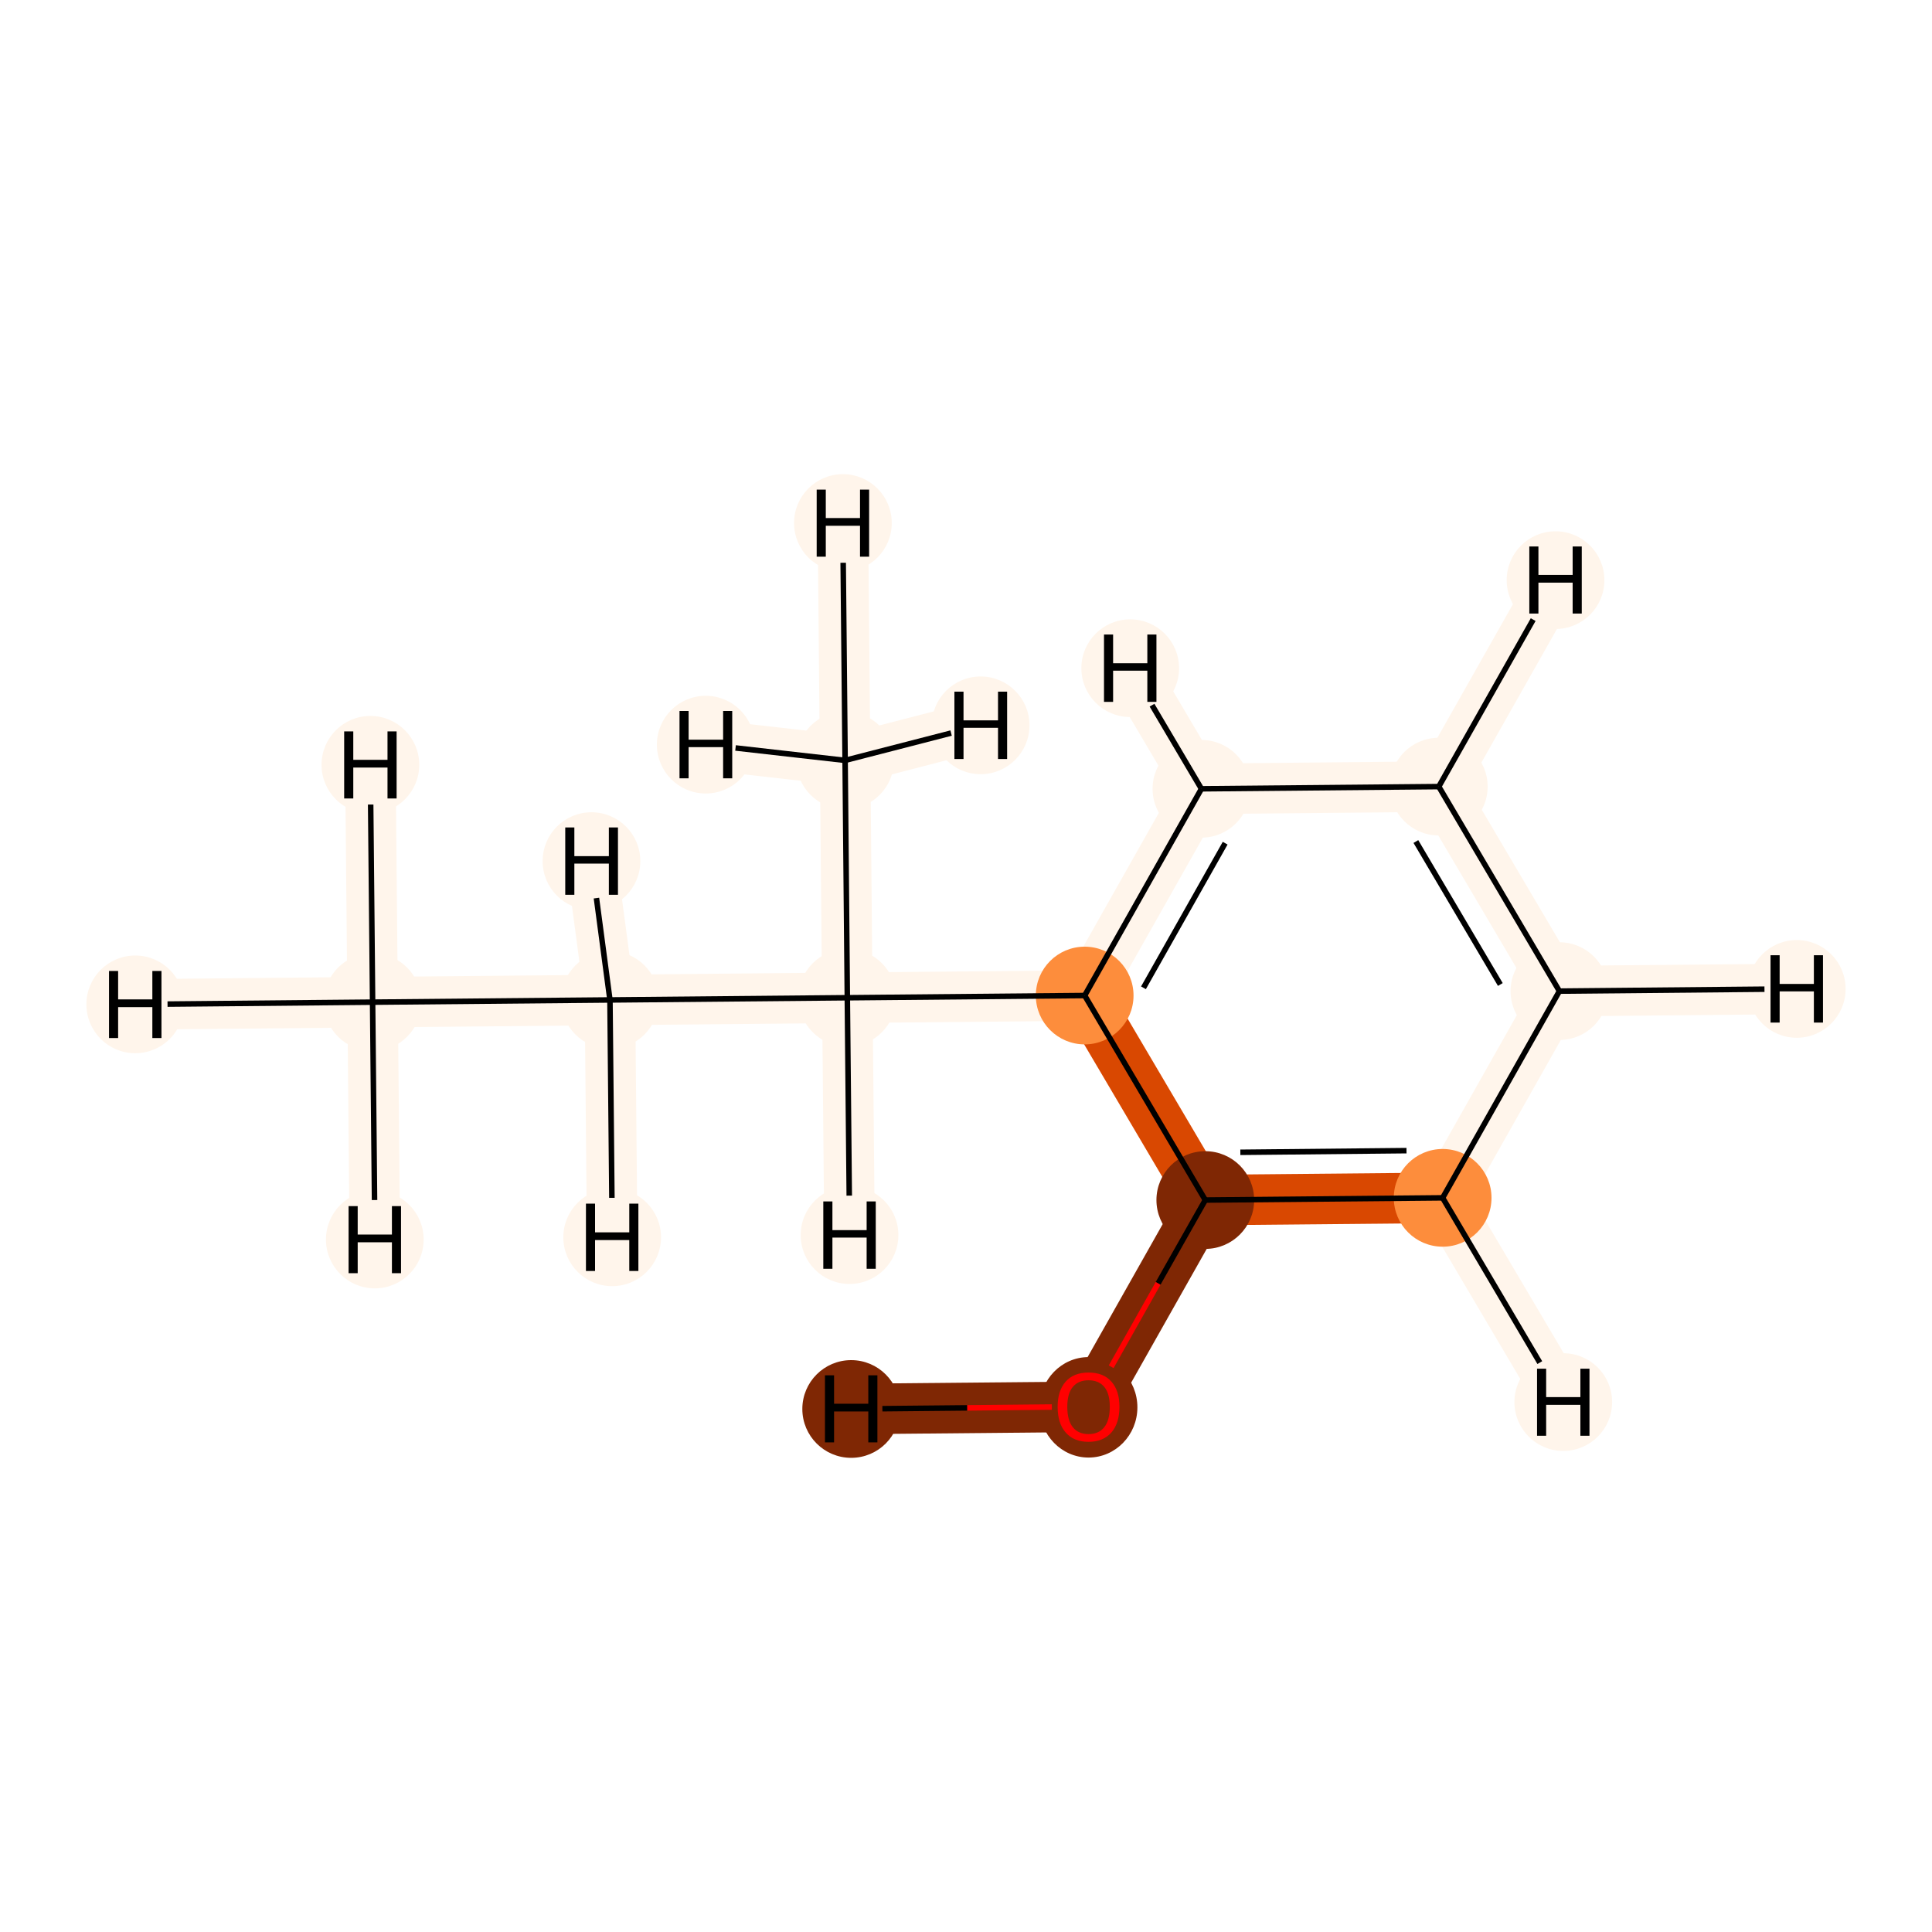 <?xml version='1.0' encoding='iso-8859-1'?>
<svg version='1.1' baseProfile='full'
              xmlns='http://www.w3.org/2000/svg'
                      xmlns:rdkit='http://www.rdkit.org/xml'
                      xmlns:xlink='http://www.w3.org/1999/xlink'
                  xml:space='preserve'
width='700px' height='700px' viewBox='0 0 700 700'>
<!-- END OF HEADER -->
<rect style='opacity:1.0;fill:#FFFFFF;stroke:none' width='700.0' height='700.0' x='0.0' y='0.0'> </rect>
<path d='M 135.0,363.1 L 221.0,362.3' style='fill:none;fill-rule:evenodd;stroke:#FFF5EB;stroke-width:18.3px;stroke-linecap:butt;stroke-linejoin:miter;stroke-opacity:1' />
<path d='M 135.0,363.1 L 49.0,363.9' style='fill:none;fill-rule:evenodd;stroke:#FFF5EB;stroke-width:18.3px;stroke-linecap:butt;stroke-linejoin:miter;stroke-opacity:1' />
<path d='M 135.0,363.1 L 134.2,277.1' style='fill:none;fill-rule:evenodd;stroke:#FFF5EB;stroke-width:18.3px;stroke-linecap:butt;stroke-linejoin:miter;stroke-opacity:1' />
<path d='M 135.0,363.1 L 135.8,449.1' style='fill:none;fill-rule:evenodd;stroke:#FFF5EB;stroke-width:18.3px;stroke-linecap:butt;stroke-linejoin:miter;stroke-opacity:1' />
<path d='M 221.0,362.3 L 307.0,361.5' style='fill:none;fill-rule:evenodd;stroke:#FFF5EB;stroke-width:18.3px;stroke-linecap:butt;stroke-linejoin:miter;stroke-opacity:1' />
<path d='M 221.0,362.3 L 214.3,312.0' style='fill:none;fill-rule:evenodd;stroke:#FFF5EB;stroke-width:18.3px;stroke-linecap:butt;stroke-linejoin:miter;stroke-opacity:1' />
<path d='M 221.0,362.3 L 221.8,448.3' style='fill:none;fill-rule:evenodd;stroke:#FFF5EB;stroke-width:18.3px;stroke-linecap:butt;stroke-linejoin:miter;stroke-opacity:1' />
<path d='M 307.0,361.5 L 393.0,360.7' style='fill:none;fill-rule:evenodd;stroke:#FFF5EB;stroke-width:18.3px;stroke-linecap:butt;stroke-linejoin:miter;stroke-opacity:1' />
<path d='M 307.0,361.5 L 306.2,275.5' style='fill:none;fill-rule:evenodd;stroke:#FFF5EB;stroke-width:18.3px;stroke-linecap:butt;stroke-linejoin:miter;stroke-opacity:1' />
<path d='M 307.0,361.5 L 307.8,447.5' style='fill:none;fill-rule:evenodd;stroke:#FFF5EB;stroke-width:18.3px;stroke-linecap:butt;stroke-linejoin:miter;stroke-opacity:1' />
<path d='M 393.0,360.7 L 435.3,285.8' style='fill:none;fill-rule:evenodd;stroke:#FFF5EB;stroke-width:18.3px;stroke-linecap:butt;stroke-linejoin:miter;stroke-opacity:1' />
<path d='M 393.0,360.7 L 436.7,434.8' style='fill:none;fill-rule:evenodd;stroke:#D94801;stroke-width:18.3px;stroke-linecap:butt;stroke-linejoin:miter;stroke-opacity:1' />
<path d='M 435.3,285.8 L 521.3,285.0' style='fill:none;fill-rule:evenodd;stroke:#FFF5EB;stroke-width:18.3px;stroke-linecap:butt;stroke-linejoin:miter;stroke-opacity:1' />
<path d='M 435.3,285.8 L 409.5,242.1' style='fill:none;fill-rule:evenodd;stroke:#FFF5EB;stroke-width:18.3px;stroke-linecap:butt;stroke-linejoin:miter;stroke-opacity:1' />
<path d='M 521.3,285.0 L 565.0,359.1' style='fill:none;fill-rule:evenodd;stroke:#FFF5EB;stroke-width:18.3px;stroke-linecap:butt;stroke-linejoin:miter;stroke-opacity:1' />
<path d='M 521.3,285.0 L 563.6,210.2' style='fill:none;fill-rule:evenodd;stroke:#FFF5EB;stroke-width:18.3px;stroke-linecap:butt;stroke-linejoin:miter;stroke-opacity:1' />
<path d='M 565.0,359.1 L 522.7,434.0' style='fill:none;fill-rule:evenodd;stroke:#FFF5EB;stroke-width:18.3px;stroke-linecap:butt;stroke-linejoin:miter;stroke-opacity:1' />
<path d='M 565.0,359.1 L 651.0,358.3' style='fill:none;fill-rule:evenodd;stroke:#FFF5EB;stroke-width:18.3px;stroke-linecap:butt;stroke-linejoin:miter;stroke-opacity:1' />
<path d='M 522.7,434.0 L 436.7,434.8' style='fill:none;fill-rule:evenodd;stroke:#D94801;stroke-width:18.3px;stroke-linecap:butt;stroke-linejoin:miter;stroke-opacity:1' />
<path d='M 522.7,434.0 L 566.4,508.0' style='fill:none;fill-rule:evenodd;stroke:#FFF5EB;stroke-width:18.3px;stroke-linecap:butt;stroke-linejoin:miter;stroke-opacity:1' />
<path d='M 436.7,434.8 L 394.4,509.7' style='fill:none;fill-rule:evenodd;stroke:#7F2704;stroke-width:18.3px;stroke-linecap:butt;stroke-linejoin:miter;stroke-opacity:1' />
<path d='M 394.4,509.7 L 308.4,510.5' style='fill:none;fill-rule:evenodd;stroke:#7F2704;stroke-width:18.3px;stroke-linecap:butt;stroke-linejoin:miter;stroke-opacity:1' />
<path d='M 306.2,275.5 L 305.4,189.5' style='fill:none;fill-rule:evenodd;stroke:#FFF5EB;stroke-width:18.3px;stroke-linecap:butt;stroke-linejoin:miter;stroke-opacity:1' />
<path d='M 306.2,275.5 L 255.7,269.8' style='fill:none;fill-rule:evenodd;stroke:#FFF5EB;stroke-width:18.3px;stroke-linecap:butt;stroke-linejoin:miter;stroke-opacity:1' />
<path d='M 306.2,275.5 L 355.3,262.8' style='fill:none;fill-rule:evenodd;stroke:#FFF5EB;stroke-width:18.3px;stroke-linecap:butt;stroke-linejoin:miter;stroke-opacity:1' />
<ellipse cx='135.0' cy='363.1' rx='17.2' ry='17.2'  style='fill:#FFF5EB;fill-rule:evenodd;stroke:#FFF5EB;stroke-width:1.0px;stroke-linecap:butt;stroke-linejoin:miter;stroke-opacity:1' />
<ellipse cx='221.0' cy='362.3' rx='17.2' ry='17.2'  style='fill:#FFF5EB;fill-rule:evenodd;stroke:#FFF5EB;stroke-width:1.0px;stroke-linecap:butt;stroke-linejoin:miter;stroke-opacity:1' />
<ellipse cx='307.0' cy='361.5' rx='17.2' ry='17.2'  style='fill:#FFF5EB;fill-rule:evenodd;stroke:#FFF5EB;stroke-width:1.0px;stroke-linecap:butt;stroke-linejoin:miter;stroke-opacity:1' />
<ellipse cx='393.0' cy='360.7' rx='17.2' ry='17.2'  style='fill:#FD8D3C;fill-rule:evenodd;stroke:#FD8D3C;stroke-width:1.0px;stroke-linecap:butt;stroke-linejoin:miter;stroke-opacity:1' />
<ellipse cx='435.3' cy='285.8' rx='17.2' ry='17.2'  style='fill:#FFF5EB;fill-rule:evenodd;stroke:#FFF5EB;stroke-width:1.0px;stroke-linecap:butt;stroke-linejoin:miter;stroke-opacity:1' />
<ellipse cx='521.3' cy='285.0' rx='17.2' ry='17.2'  style='fill:#FFF5EB;fill-rule:evenodd;stroke:#FFF5EB;stroke-width:1.0px;stroke-linecap:butt;stroke-linejoin:miter;stroke-opacity:1' />
<ellipse cx='565.0' cy='359.1' rx='17.2' ry='17.2'  style='fill:#FFF5EB;fill-rule:evenodd;stroke:#FFF5EB;stroke-width:1.0px;stroke-linecap:butt;stroke-linejoin:miter;stroke-opacity:1' />
<ellipse cx='522.7' cy='434.0' rx='17.2' ry='17.2'  style='fill:#FD8D3C;fill-rule:evenodd;stroke:#FD8D3C;stroke-width:1.0px;stroke-linecap:butt;stroke-linejoin:miter;stroke-opacity:1' />
<ellipse cx='436.7' cy='434.8' rx='17.2' ry='17.2'  style='fill:#7F2704;fill-rule:evenodd;stroke:#7F2704;stroke-width:1.0px;stroke-linecap:butt;stroke-linejoin:miter;stroke-opacity:1' />
<ellipse cx='394.4' cy='509.9' rx='17.2' ry='17.7'  style='fill:#7F2704;fill-rule:evenodd;stroke:#7F2704;stroke-width:1.0px;stroke-linecap:butt;stroke-linejoin:miter;stroke-opacity:1' />
<ellipse cx='306.2' cy='275.5' rx='17.2' ry='17.2'  style='fill:#FFF5EB;fill-rule:evenodd;stroke:#FFF5EB;stroke-width:1.0px;stroke-linecap:butt;stroke-linejoin:miter;stroke-opacity:1' />
<ellipse cx='49.0' cy='363.9' rx='17.2' ry='17.2'  style='fill:#FFF5EB;fill-rule:evenodd;stroke:#FFF5EB;stroke-width:1.0px;stroke-linecap:butt;stroke-linejoin:miter;stroke-opacity:1' />
<ellipse cx='134.2' cy='277.1' rx='17.2' ry='17.2'  style='fill:#FFF5EB;fill-rule:evenodd;stroke:#FFF5EB;stroke-width:1.0px;stroke-linecap:butt;stroke-linejoin:miter;stroke-opacity:1' />
<ellipse cx='135.8' cy='449.1' rx='17.2' ry='17.2'  style='fill:#FFF5EB;fill-rule:evenodd;stroke:#FFF5EB;stroke-width:1.0px;stroke-linecap:butt;stroke-linejoin:miter;stroke-opacity:1' />
<ellipse cx='214.3' cy='312.0' rx='17.2' ry='17.2'  style='fill:#FFF5EB;fill-rule:evenodd;stroke:#FFF5EB;stroke-width:1.0px;stroke-linecap:butt;stroke-linejoin:miter;stroke-opacity:1' />
<ellipse cx='221.8' cy='448.3' rx='17.2' ry='17.2'  style='fill:#FFF5EB;fill-rule:evenodd;stroke:#FFF5EB;stroke-width:1.0px;stroke-linecap:butt;stroke-linejoin:miter;stroke-opacity:1' />
<ellipse cx='307.8' cy='447.5' rx='17.2' ry='17.2'  style='fill:#FFF5EB;fill-rule:evenodd;stroke:#FFF5EB;stroke-width:1.0px;stroke-linecap:butt;stroke-linejoin:miter;stroke-opacity:1' />
<ellipse cx='409.5' cy='242.1' rx='17.2' ry='17.2'  style='fill:#FFF5EB;fill-rule:evenodd;stroke:#FFF5EB;stroke-width:1.0px;stroke-linecap:butt;stroke-linejoin:miter;stroke-opacity:1' />
<ellipse cx='563.6' cy='210.2' rx='17.2' ry='17.2'  style='fill:#FFF5EB;fill-rule:evenodd;stroke:#FFF5EB;stroke-width:1.0px;stroke-linecap:butt;stroke-linejoin:miter;stroke-opacity:1' />
<ellipse cx='651.0' cy='358.3' rx='17.2' ry='17.2'  style='fill:#FFF5EB;fill-rule:evenodd;stroke:#FFF5EB;stroke-width:1.0px;stroke-linecap:butt;stroke-linejoin:miter;stroke-opacity:1' />
<ellipse cx='566.4' cy='508.0' rx='17.2' ry='17.2'  style='fill:#FFF5EB;fill-rule:evenodd;stroke:#FFF5EB;stroke-width:1.0px;stroke-linecap:butt;stroke-linejoin:miter;stroke-opacity:1' />
<ellipse cx='308.4' cy='510.5' rx='17.2' ry='17.2'  style='fill:#7F2704;fill-rule:evenodd;stroke:#7F2704;stroke-width:1.0px;stroke-linecap:butt;stroke-linejoin:miter;stroke-opacity:1' />
<ellipse cx='305.4' cy='189.5' rx='17.2' ry='17.2'  style='fill:#FFF5EB;fill-rule:evenodd;stroke:#FFF5EB;stroke-width:1.0px;stroke-linecap:butt;stroke-linejoin:miter;stroke-opacity:1' />
<ellipse cx='255.7' cy='269.8' rx='17.2' ry='17.2'  style='fill:#FFF5EB;fill-rule:evenodd;stroke:#FFF5EB;stroke-width:1.0px;stroke-linecap:butt;stroke-linejoin:miter;stroke-opacity:1' />
<ellipse cx='355.3' cy='262.8' rx='17.2' ry='17.2'  style='fill:#FFF5EB;fill-rule:evenodd;stroke:#FFF5EB;stroke-width:1.0px;stroke-linecap:butt;stroke-linejoin:miter;stroke-opacity:1' />
<path class='bond-0 atom-0 atom-1' d='M 135.0,363.1 L 221.0,362.3' style='fill:none;fill-rule:evenodd;stroke:#000000;stroke-width:2.0px;stroke-linecap:butt;stroke-linejoin:miter;stroke-opacity:1' />
<path class='bond-11 atom-0 atom-11' d='M 135.0,363.1 L 60.7,363.8' style='fill:none;fill-rule:evenodd;stroke:#000000;stroke-width:2.0px;stroke-linecap:butt;stroke-linejoin:miter;stroke-opacity:1' />
<path class='bond-12 atom-0 atom-12' d='M 135.0,363.1 L 134.3,291.5' style='fill:none;fill-rule:evenodd;stroke:#000000;stroke-width:2.0px;stroke-linecap:butt;stroke-linejoin:miter;stroke-opacity:1' />
<path class='bond-13 atom-0 atom-13' d='M 135.0,363.1 L 135.7,434.8' style='fill:none;fill-rule:evenodd;stroke:#000000;stroke-width:2.0px;stroke-linecap:butt;stroke-linejoin:miter;stroke-opacity:1' />
<path class='bond-1 atom-1 atom-2' d='M 221.0,362.3 L 307.0,361.5' style='fill:none;fill-rule:evenodd;stroke:#000000;stroke-width:2.0px;stroke-linecap:butt;stroke-linejoin:miter;stroke-opacity:1' />
<path class='bond-14 atom-1 atom-14' d='M 221.0,362.3 L 216.1,325.4' style='fill:none;fill-rule:evenodd;stroke:#000000;stroke-width:2.0px;stroke-linecap:butt;stroke-linejoin:miter;stroke-opacity:1' />
<path class='bond-15 atom-1 atom-15' d='M 221.0,362.3 L 221.7,434.0' style='fill:none;fill-rule:evenodd;stroke:#000000;stroke-width:2.0px;stroke-linecap:butt;stroke-linejoin:miter;stroke-opacity:1' />
<path class='bond-2 atom-2 atom-3' d='M 307.0,361.5 L 393.0,360.7' style='fill:none;fill-rule:evenodd;stroke:#000000;stroke-width:2.0px;stroke-linecap:butt;stroke-linejoin:miter;stroke-opacity:1' />
<path class='bond-9 atom-2 atom-10' d='M 307.0,361.5 L 306.2,275.5' style='fill:none;fill-rule:evenodd;stroke:#000000;stroke-width:2.0px;stroke-linecap:butt;stroke-linejoin:miter;stroke-opacity:1' />
<path class='bond-16 atom-2 atom-16' d='M 307.0,361.5 L 307.7,433.2' style='fill:none;fill-rule:evenodd;stroke:#000000;stroke-width:2.0px;stroke-linecap:butt;stroke-linejoin:miter;stroke-opacity:1' />
<path class='bond-3 atom-3 atom-4' d='M 393.0,360.7 L 435.3,285.8' style='fill:none;fill-rule:evenodd;stroke:#000000;stroke-width:2.0px;stroke-linecap:butt;stroke-linejoin:miter;stroke-opacity:1' />
<path class='bond-3 atom-3 atom-4' d='M 414.3,357.9 L 443.9,305.5' style='fill:none;fill-rule:evenodd;stroke:#000000;stroke-width:2.0px;stroke-linecap:butt;stroke-linejoin:miter;stroke-opacity:1' />
<path class='bond-10 atom-8 atom-3' d='M 436.7,434.8 L 393.0,360.7' style='fill:none;fill-rule:evenodd;stroke:#000000;stroke-width:2.0px;stroke-linecap:butt;stroke-linejoin:miter;stroke-opacity:1' />
<path class='bond-4 atom-4 atom-5' d='M 435.3,285.8 L 521.3,285.0' style='fill:none;fill-rule:evenodd;stroke:#000000;stroke-width:2.0px;stroke-linecap:butt;stroke-linejoin:miter;stroke-opacity:1' />
<path class='bond-17 atom-4 atom-17' d='M 435.3,285.8 L 417.4,255.5' style='fill:none;fill-rule:evenodd;stroke:#000000;stroke-width:2.0px;stroke-linecap:butt;stroke-linejoin:miter;stroke-opacity:1' />
<path class='bond-5 atom-5 atom-6' d='M 521.3,285.0 L 565.0,359.1' style='fill:none;fill-rule:evenodd;stroke:#000000;stroke-width:2.0px;stroke-linecap:butt;stroke-linejoin:miter;stroke-opacity:1' />
<path class='bond-5 atom-5 atom-6' d='M 513.0,304.9 L 543.6,356.7' style='fill:none;fill-rule:evenodd;stroke:#000000;stroke-width:2.0px;stroke-linecap:butt;stroke-linejoin:miter;stroke-opacity:1' />
<path class='bond-18 atom-5 atom-18' d='M 521.3,285.0 L 555.5,224.5' style='fill:none;fill-rule:evenodd;stroke:#000000;stroke-width:2.0px;stroke-linecap:butt;stroke-linejoin:miter;stroke-opacity:1' />
<path class='bond-6 atom-6 atom-7' d='M 565.0,359.1 L 522.7,434.0' style='fill:none;fill-rule:evenodd;stroke:#000000;stroke-width:2.0px;stroke-linecap:butt;stroke-linejoin:miter;stroke-opacity:1' />
<path class='bond-19 atom-6 atom-19' d='M 565.0,359.1 L 639.3,358.4' style='fill:none;fill-rule:evenodd;stroke:#000000;stroke-width:2.0px;stroke-linecap:butt;stroke-linejoin:miter;stroke-opacity:1' />
<path class='bond-7 atom-7 atom-8' d='M 522.7,434.0 L 436.7,434.8' style='fill:none;fill-rule:evenodd;stroke:#000000;stroke-width:2.0px;stroke-linecap:butt;stroke-linejoin:miter;stroke-opacity:1' />
<path class='bond-7 atom-7 atom-8' d='M 509.6,416.9 L 449.4,417.5' style='fill:none;fill-rule:evenodd;stroke:#000000;stroke-width:2.0px;stroke-linecap:butt;stroke-linejoin:miter;stroke-opacity:1' />
<path class='bond-20 atom-7 atom-20' d='M 522.7,434.0 L 557.9,493.7' style='fill:none;fill-rule:evenodd;stroke:#000000;stroke-width:2.0px;stroke-linecap:butt;stroke-linejoin:miter;stroke-opacity:1' />
<path class='bond-8 atom-8 atom-9' d='M 436.7,434.8 L 419.6,465.0' style='fill:none;fill-rule:evenodd;stroke:#000000;stroke-width:2.0px;stroke-linecap:butt;stroke-linejoin:miter;stroke-opacity:1' />
<path class='bond-8 atom-8 atom-9' d='M 419.6,465.0 L 402.6,495.2' style='fill:none;fill-rule:evenodd;stroke:#FF0000;stroke-width:2.0px;stroke-linecap:butt;stroke-linejoin:miter;stroke-opacity:1' />
<path class='bond-21 atom-9 atom-21' d='M 381.1,509.8 L 350.4,510.1' style='fill:none;fill-rule:evenodd;stroke:#FF0000;stroke-width:2.0px;stroke-linecap:butt;stroke-linejoin:miter;stroke-opacity:1' />
<path class='bond-21 atom-9 atom-21' d='M 350.4,510.1 L 319.7,510.4' style='fill:none;fill-rule:evenodd;stroke:#000000;stroke-width:2.0px;stroke-linecap:butt;stroke-linejoin:miter;stroke-opacity:1' />
<path class='bond-22 atom-10 atom-22' d='M 306.2,275.5 L 305.5,203.9' style='fill:none;fill-rule:evenodd;stroke:#000000;stroke-width:2.0px;stroke-linecap:butt;stroke-linejoin:miter;stroke-opacity:1' />
<path class='bond-23 atom-10 atom-23' d='M 306.2,275.5 L 266.5,271.0' style='fill:none;fill-rule:evenodd;stroke:#000000;stroke-width:2.0px;stroke-linecap:butt;stroke-linejoin:miter;stroke-opacity:1' />
<path class='bond-24 atom-10 atom-24' d='M 306.2,275.5 L 344.6,265.6' style='fill:none;fill-rule:evenodd;stroke:#000000;stroke-width:2.0px;stroke-linecap:butt;stroke-linejoin:miter;stroke-opacity:1' />
<path  class='atom-9' d='M 383.2 509.7
Q 383.2 503.9, 386.1 500.6
Q 389.0 497.3, 394.4 497.3
Q 399.8 497.3, 402.7 500.6
Q 405.6 503.9, 405.6 509.7
Q 405.6 515.6, 402.7 519.0
Q 399.7 522.4, 394.4 522.4
Q 389.0 522.4, 386.1 519.0
Q 383.2 515.7, 383.2 509.7
M 394.4 519.6
Q 398.1 519.6, 400.1 517.1
Q 402.1 514.6, 402.1 509.7
Q 402.1 504.9, 400.1 502.5
Q 398.1 500.1, 394.4 500.1
Q 390.7 500.1, 388.7 502.5
Q 386.7 504.9, 386.7 509.7
Q 386.7 514.6, 388.7 517.1
Q 390.7 519.6, 394.4 519.6
' fill='#FF0000'/>
<path  class='atom-11' d='M 39.5 351.8
L 42.8 351.8
L 42.8 362.1
L 55.2 362.1
L 55.2 351.8
L 58.5 351.8
L 58.5 376.1
L 55.2 376.1
L 55.2 364.9
L 42.8 364.9
L 42.8 376.1
L 39.5 376.1
L 39.5 351.8
' fill='#000000'/>
<path  class='atom-12' d='M 124.7 265.0
L 128.0 265.0
L 128.0 275.3
L 140.4 275.3
L 140.4 265.0
L 143.7 265.0
L 143.7 289.3
L 140.4 289.3
L 140.4 278.1
L 128.0 278.1
L 128.0 289.3
L 124.7 289.3
L 124.7 265.0
' fill='#000000'/>
<path  class='atom-13' d='M 126.3 437.0
L 129.6 437.0
L 129.6 447.3
L 142.0 447.3
L 142.0 437.0
L 145.3 437.0
L 145.3 461.3
L 142.0 461.3
L 142.0 450.1
L 129.6 450.1
L 129.6 461.3
L 126.3 461.3
L 126.3 437.0
' fill='#000000'/>
<path  class='atom-14' d='M 204.8 299.8
L 208.1 299.8
L 208.1 310.2
L 220.6 310.2
L 220.6 299.8
L 223.9 299.8
L 223.9 324.2
L 220.6 324.2
L 220.6 312.9
L 208.1 312.9
L 208.1 324.2
L 204.8 324.2
L 204.8 299.8
' fill='#000000'/>
<path  class='atom-15' d='M 212.3 436.1
L 215.6 436.1
L 215.6 446.5
L 228.0 446.5
L 228.0 436.1
L 231.3 436.1
L 231.3 460.5
L 228.0 460.5
L 228.0 449.3
L 215.6 449.3
L 215.6 460.5
L 212.3 460.5
L 212.3 436.1
' fill='#000000'/>
<path  class='atom-16' d='M 298.3 435.3
L 301.6 435.3
L 301.6 445.7
L 314.0 445.7
L 314.0 435.3
L 317.3 435.3
L 317.3 459.7
L 314.0 459.7
L 314.0 448.4
L 301.6 448.4
L 301.6 459.7
L 298.3 459.7
L 298.3 435.3
' fill='#000000'/>
<path  class='atom-17' d='M 400.0 229.9
L 403.3 229.9
L 403.3 240.3
L 415.7 240.3
L 415.7 229.9
L 419.0 229.9
L 419.0 254.3
L 415.7 254.3
L 415.7 243.0
L 403.3 243.0
L 403.3 254.3
L 400.0 254.3
L 400.0 229.9
' fill='#000000'/>
<path  class='atom-18' d='M 554.1 198.0
L 557.4 198.0
L 557.4 208.3
L 569.8 208.3
L 569.8 198.0
L 573.1 198.0
L 573.1 222.3
L 569.8 222.3
L 569.8 211.1
L 557.4 211.1
L 557.4 222.3
L 554.1 222.3
L 554.1 198.0
' fill='#000000'/>
<path  class='atom-19' d='M 641.5 346.1
L 644.8 346.1
L 644.8 356.5
L 657.2 356.5
L 657.2 346.1
L 660.5 346.1
L 660.5 370.5
L 657.2 370.5
L 657.2 359.2
L 644.8 359.2
L 644.8 370.5
L 641.5 370.5
L 641.5 346.1
' fill='#000000'/>
<path  class='atom-20' d='M 556.9 495.9
L 560.2 495.9
L 560.2 506.2
L 572.6 506.2
L 572.6 495.9
L 575.9 495.9
L 575.9 520.2
L 572.6 520.2
L 572.6 509.0
L 560.2 509.0
L 560.2 520.2
L 556.9 520.2
L 556.9 495.9
' fill='#000000'/>
<path  class='atom-21' d='M 298.9 498.3
L 302.2 498.3
L 302.2 508.6
L 314.6 508.6
L 314.6 498.3
L 317.9 498.3
L 317.9 522.6
L 314.6 522.6
L 314.6 511.4
L 302.2 511.4
L 302.2 522.6
L 298.9 522.6
L 298.9 498.3
' fill='#000000'/>
<path  class='atom-22' d='M 295.9 177.4
L 299.2 177.4
L 299.2 187.7
L 311.6 187.7
L 311.6 177.4
L 314.9 177.4
L 314.9 201.7
L 311.6 201.7
L 311.6 190.5
L 299.2 190.5
L 299.2 201.7
L 295.9 201.7
L 295.9 177.4
' fill='#000000'/>
<path  class='atom-23' d='M 246.2 257.6
L 249.5 257.6
L 249.5 268.0
L 262.0 268.0
L 262.0 257.6
L 265.3 257.6
L 265.3 282.0
L 262.0 282.0
L 262.0 270.7
L 249.5 270.7
L 249.5 282.0
L 246.2 282.0
L 246.2 257.6
' fill='#000000'/>
<path  class='atom-24' d='M 345.8 250.6
L 349.1 250.6
L 349.1 261.0
L 361.6 261.0
L 361.6 250.6
L 364.9 250.6
L 364.9 275.0
L 361.6 275.0
L 361.6 263.7
L 349.1 263.7
L 349.1 275.0
L 345.8 275.0
L 345.8 250.6
' fill='#000000'/>
</svg>
